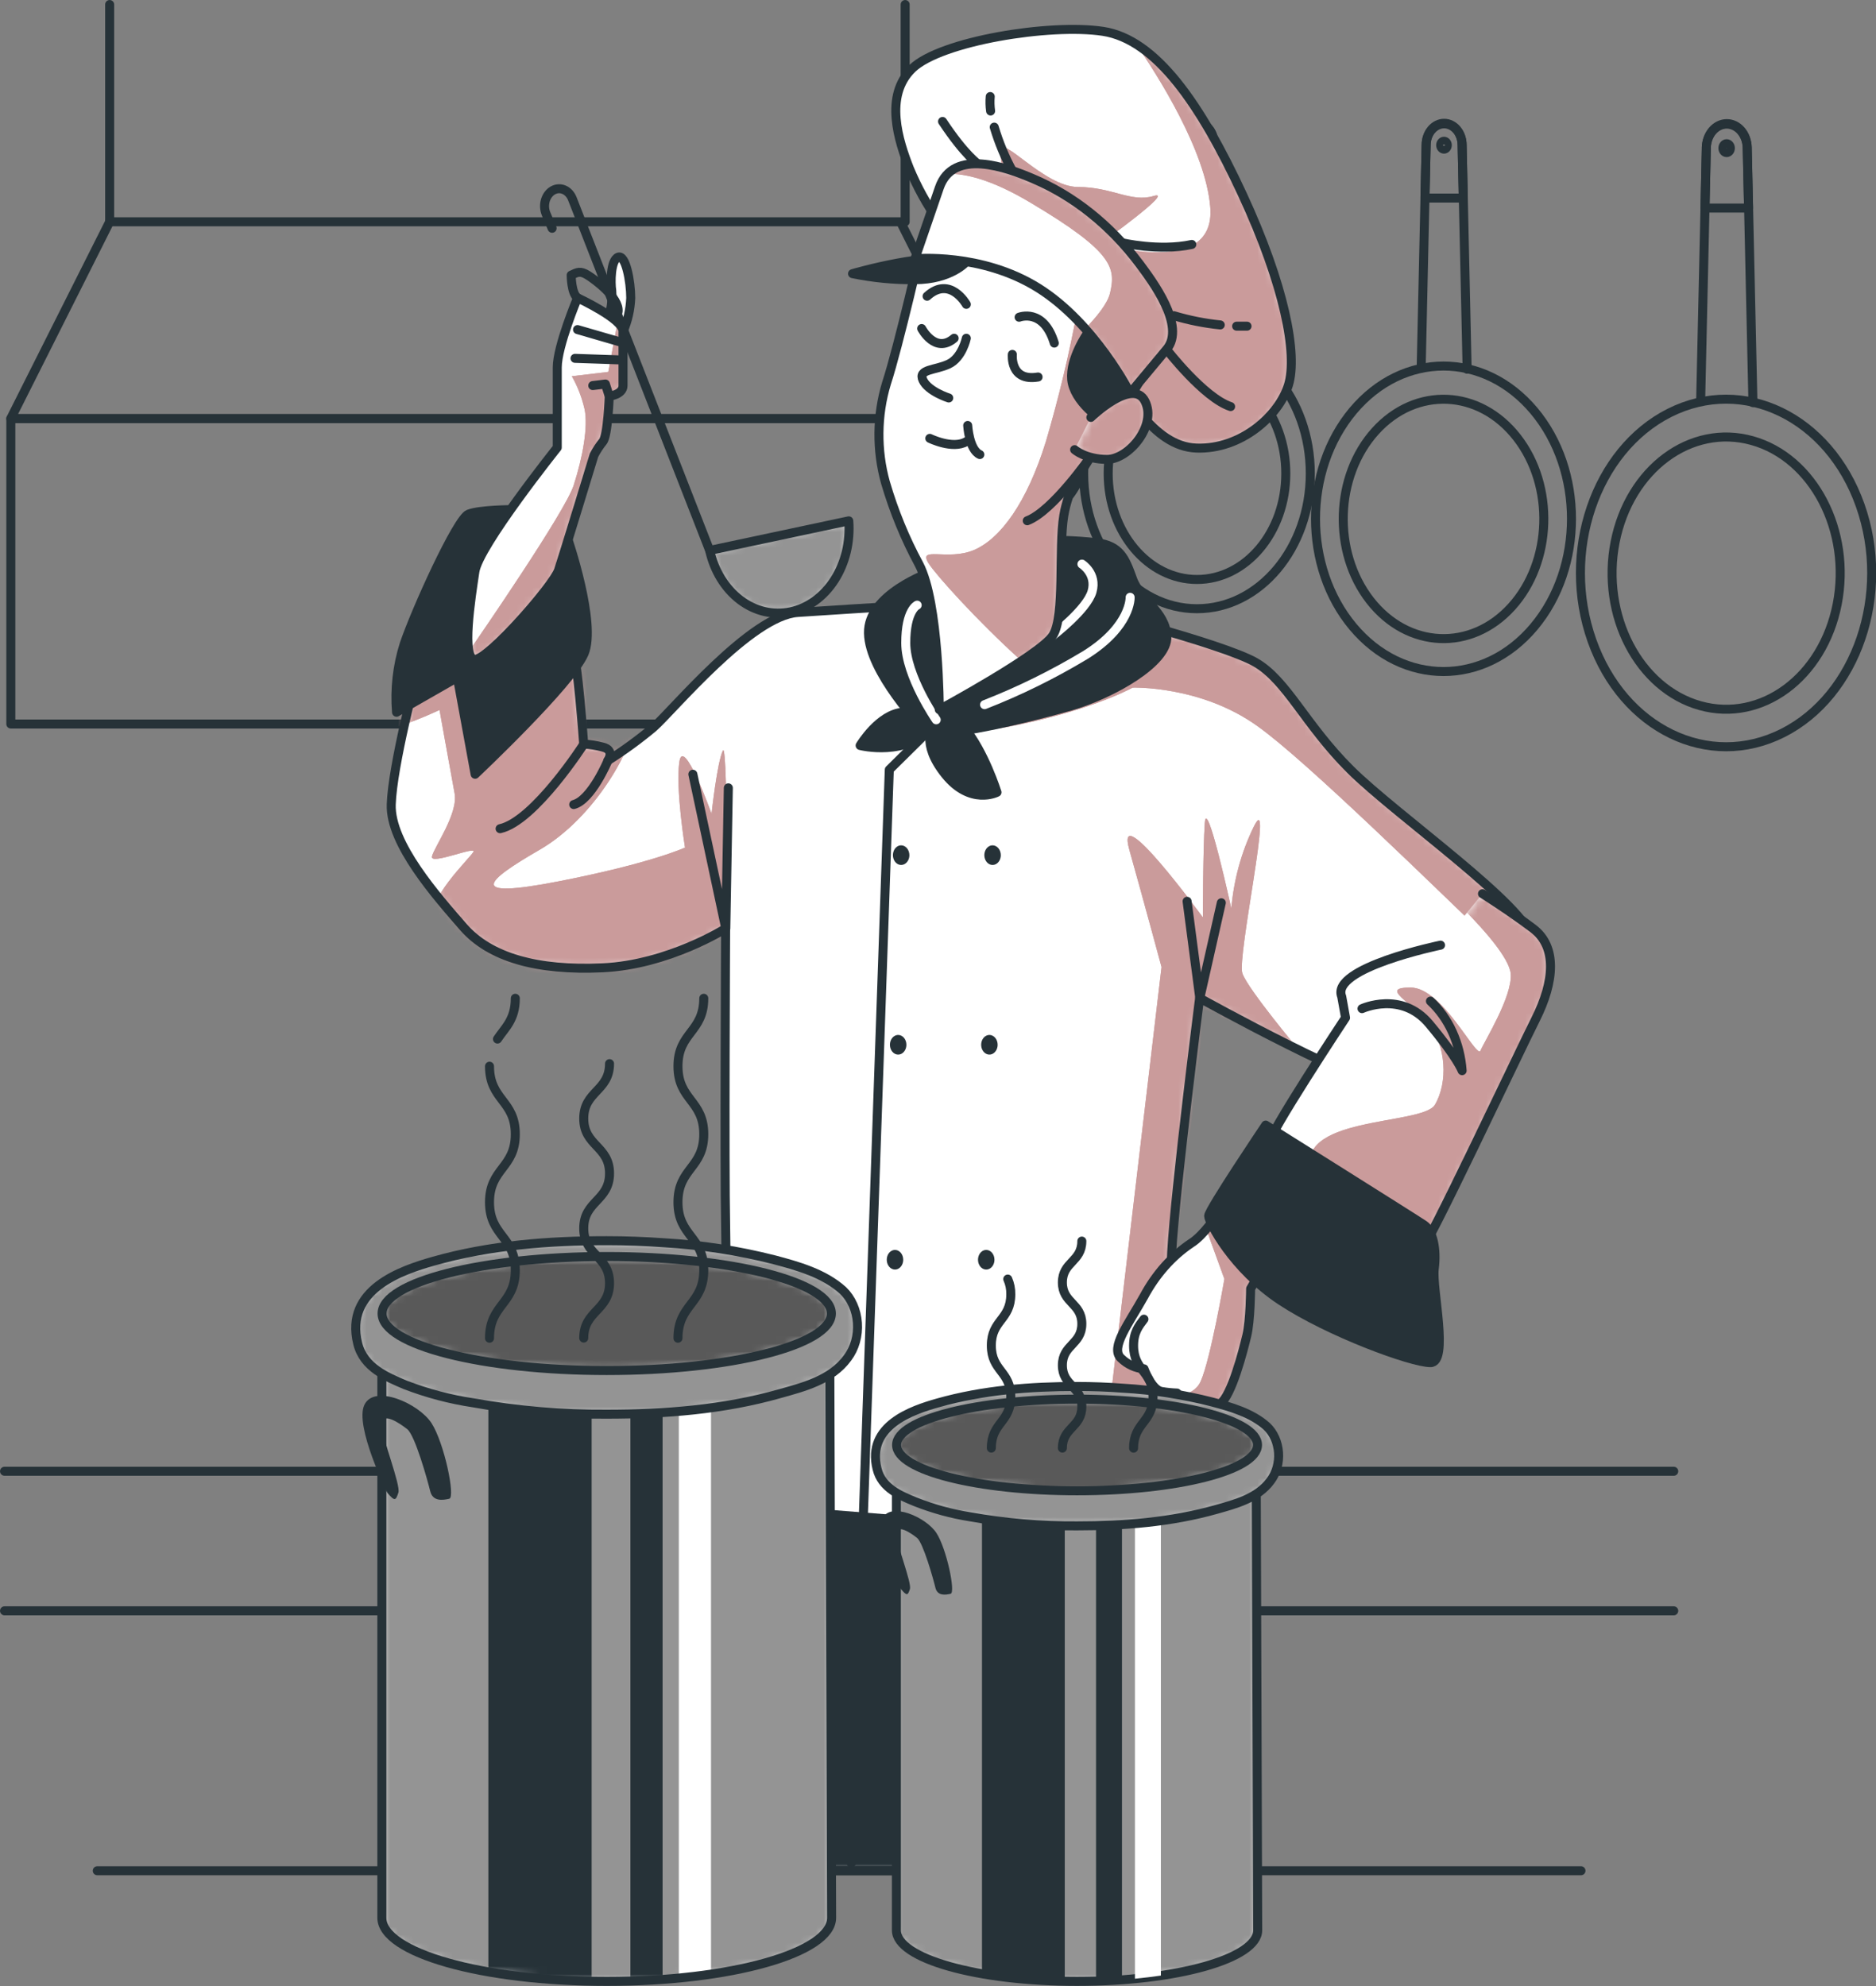 <svg width="238" height="252" viewBox="0 0 238 252" fill="none" xmlns="http://www.w3.org/2000/svg">
<rect x="0" y="0" width="238" height="252" fill="#808080" stroke="none"/>
<path d="M126.781 53.122H1.373V91.869H126.781V53.122Z" stroke="#263238" stroke-width="1.143" stroke-linecap="round" stroke-linejoin="round"/>
<path d="M126.776 53.095H1.373L13.911 28.143H114.238L126.776 53.095Z" stroke="#263238" stroke-width="1.143" stroke-linecap="round" stroke-linejoin="round"/>
<path d="M13.911 28.143V0.574" stroke="#263238" stroke-width="1.143" stroke-linecap="round" stroke-linejoin="round"/>
<path d="M114.833 28.143V0.574" stroke="#263238" stroke-width="1.143" stroke-linecap="round" stroke-linejoin="round"/>
<path d="M215.754 50.901L216.477 18.7C216.497 17.894 216.779 17.128 217.263 16.565C217.748 16.002 218.397 15.687 219.073 15.685C219.749 15.685 220.399 16 220.883 16.563C221.367 17.127 221.647 17.894 221.664 18.7L222.387 51.089" stroke="#263238" stroke-width="1.143" stroke-linecap="round" stroke-linejoin="round"/>
<path d="M216.477 18.7L216.302 26.402H221.833L221.658 18.7C221.626 17.905 221.339 17.154 220.857 16.605C220.374 16.055 219.732 15.748 219.065 15.748C218.397 15.748 217.756 16.055 217.273 16.605C216.79 17.154 216.503 17.905 216.471 18.7H216.477Z" stroke="#263238" stroke-width="1.143" stroke-linecap="round" stroke-linejoin="round"/>
<path d="M226.169 93.009C235.566 88.269 239.964 75.334 235.993 64.118C232.022 52.903 221.185 47.653 211.788 52.393C202.391 57.133 197.993 70.068 201.965 81.284C205.936 92.5 216.773 97.749 226.169 93.009Z" stroke="#263238" stroke-width="1.143" stroke-linecap="round" stroke-linejoin="round"/>
<path d="M233.078 76.655C234.897 67.367 230.064 58.078 222.283 55.906C214.502 53.735 206.719 59.503 204.9 68.791C203.081 78.078 207.914 87.368 215.695 89.539C223.476 91.711 231.259 85.942 233.078 76.655Z" stroke="#263238" stroke-width="1.143" stroke-linecap="round" stroke-linejoin="round"/>
<path d="M219.05 19.362C219.311 19.362 219.523 19.109 219.523 18.798C219.523 18.486 219.311 18.234 219.05 18.234C218.789 18.234 218.578 18.486 218.578 18.798C218.578 19.109 218.789 19.362 219.05 19.362Z" stroke="#263238" stroke-width="1.143" stroke-linecap="round" stroke-linejoin="round"/>
<path d="M180.299 46.646L180.93 18.359C180.946 17.65 181.194 16.977 181.62 16.483C182.046 15.989 182.617 15.713 183.211 15.713C183.805 15.714 184.376 15.992 184.802 16.487C185.228 16.983 185.475 17.657 185.492 18.366L186.128 46.848" stroke="#263238" stroke-width="1.143" stroke-linecap="round" stroke-linejoin="round"/>
<path d="M180.929 18.359L180.777 25.135H185.643L185.491 18.366C185.491 17.644 185.251 16.952 184.823 16.441C184.395 15.93 183.815 15.643 183.21 15.643C182.605 15.643 182.025 15.93 181.597 16.441C181.169 16.952 180.929 17.644 180.929 18.366V18.359Z" stroke="#263238" stroke-width="1.143" stroke-linecap="round" stroke-linejoin="round"/>
<path d="M194.612 79.531C200.953 71.963 200.953 59.692 194.612 52.123C188.271 44.555 177.99 44.555 171.65 52.123C165.309 59.692 165.309 71.963 171.65 79.531C177.99 87.1 188.271 87.1 194.612 79.531Z" stroke="#263238" stroke-width="1.143" stroke-linecap="round" stroke-linejoin="round"/>
<path d="M191.791 76.975C196.942 71.269 197.241 61.659 192.46 55.511C187.679 49.364 179.628 49.006 174.477 54.713C169.327 60.42 169.027 70.029 173.808 76.177C178.589 82.325 186.641 82.682 191.791 76.975Z" stroke="#263238" stroke-width="1.143" stroke-linecap="round" stroke-linejoin="round"/>
<path d="M183.193 18.923C183.425 18.923 183.613 18.699 183.613 18.422C183.613 18.145 183.425 17.921 183.193 17.921C182.961 17.921 182.773 18.145 182.773 18.422C182.773 18.699 182.961 18.923 183.193 18.923Z" stroke="#263238" stroke-width="1.143" stroke-linecap="round" stroke-linejoin="round"/>
<path d="M149.354 43.095L149.937 18.025C149.951 17.397 150.169 16.8 150.546 16.362C150.924 15.923 151.429 15.678 151.956 15.678C152.482 15.678 152.988 15.923 153.365 16.362C153.742 16.8 153.961 17.397 153.974 18.025L154.558 43.248" stroke="#263238" stroke-width="1.143" stroke-linecap="round" stroke-linejoin="round"/>
<path d="M149.914 18.032L149.78 24.028H154.085L153.951 18.032C153.951 17.393 153.739 16.78 153.36 16.328C152.981 15.876 152.468 15.622 151.933 15.622C151.397 15.622 150.884 15.876 150.505 16.328C150.127 16.78 149.914 17.393 149.914 18.032Z" stroke="#263238" stroke-width="1.143" stroke-linecap="round" stroke-linejoin="round"/>
<path d="M151.856 77.238C159.796 77.238 166.232 69.556 166.232 60.079C166.232 50.603 159.796 42.92 151.856 42.92C143.917 42.92 137.481 50.603 137.481 60.079C137.481 69.556 143.917 77.238 151.856 77.238Z" stroke="#263238" stroke-width="1.143" stroke-linecap="round" stroke-linejoin="round"/>
<path d="M151.857 73.527C158.079 73.527 163.123 67.506 163.123 60.08C163.123 52.653 158.079 46.632 151.857 46.632C145.634 46.632 140.59 52.653 140.59 60.08C140.59 67.506 145.634 73.527 151.857 73.527Z" stroke="#263238" stroke-width="1.143" stroke-linecap="round" stroke-linejoin="round"/>
<path d="M152.283 18.108C152.283 17.992 152.245 17.881 152.176 17.798C152.107 17.716 152.013 17.67 151.916 17.67C151.818 17.67 151.725 17.716 151.656 17.798C151.587 17.881 151.548 17.992 151.548 18.108C151.548 18.225 151.587 18.336 151.656 18.419C151.725 18.501 151.818 18.547 151.916 18.547C152.013 18.547 152.107 18.501 152.176 18.419C152.245 18.336 152.283 18.225 152.283 18.108Z" stroke="#263238" stroke-width="1.143" stroke-linecap="round" stroke-linejoin="round"/>
<path d="M0.574 204.39H212.341" stroke="#263238" stroke-width="1.143" stroke-linecap="round" stroke-linejoin="round"/>
<path d="M0.574 186.681H212.341" stroke="#263238" stroke-width="1.143" stroke-linecap="round" stroke-linejoin="round"/>
<path d="M52.85 85.574C52.85 85.574 49.798 97.092 49.635 102.078C49.472 107.064 55.423 113.763 58.777 117.621C62.132 121.479 68.112 123.192 76.461 122.802C84.81 122.412 92.056 117.816 92.056 117.816C92.056 117.816 91.899 148.324 92.056 155.42C92.214 162.517 92.704 237.363 92.704 237.363H149.617C149.617 237.363 148.17 167.127 148.649 158.875C149.127 150.622 152.19 126.639 152.19 126.639C152.19 126.639 173.573 138.533 178.392 138.533C183.211 138.533 194.792 123.213 194.314 119.153C193.835 115.093 177.108 103.415 171.321 97.656C165.533 91.897 163.281 86.34 159.261 84.035C155.242 81.73 137.091 76.932 133.054 76.374C129.016 75.817 107.173 77.329 101.222 77.712C95.271 78.095 85.306 90.191 82.896 92.301C81.04 93.849 79.105 95.259 77.103 96.521C77.103 96.521 78.071 95.177 76.461 94.794C75.669 94.582 74.862 94.454 74.052 94.411C74.052 94.411 73.246 83.269 72.605 82.127C71.963 80.984 62.476 78.29 58.941 78.645C55.405 79 52.85 85.574 52.85 85.574Z" fill="white"/>
<mask id="mask0_215_1283" style="mask-type:luminance" maskUnits="userSpaceOnUse" x="49" y="76" width="146" height="162">
<path d="M52.85 85.574C52.85 85.574 49.798 97.092 49.635 102.078C49.472 107.064 55.423 113.763 58.777 117.621C62.132 121.479 68.112 123.192 76.461 122.802C84.81 122.412 92.056 117.816 92.056 117.816C92.056 117.816 91.899 148.324 92.056 155.42C92.214 162.517 92.704 237.363 92.704 237.363H149.617C149.617 237.363 148.17 167.127 148.649 158.875C149.127 150.622 152.19 126.639 152.19 126.639C152.19 126.639 173.573 138.533 178.392 138.533C183.211 138.533 194.792 123.213 194.314 119.153C193.835 115.093 177.108 103.415 171.321 97.656C165.533 91.897 163.281 86.34 159.261 84.035C155.242 81.73 137.091 76.932 133.054 76.374C129.016 75.817 107.173 77.329 101.222 77.712C95.271 78.095 85.306 90.191 82.896 92.301C81.04 93.849 79.105 95.259 77.103 96.521C77.103 96.521 78.071 95.177 76.461 94.794C75.669 94.582 74.862 94.454 74.052 94.411C74.052 94.411 73.246 83.269 72.605 82.127C71.963 80.984 62.476 78.29 58.941 78.645C55.405 79 52.85 85.574 52.85 85.574Z" fill="white"/>
</mask>
<g mask="url(#mask0_215_1283)">
<path d="M193.083 123.213C193.952 121.5 194.442 120.051 194.337 119.16C193.853 115.128 177.132 103.422 171.344 97.663C165.557 91.904 163.305 86.347 159.285 84.042C155.265 81.737 137.115 76.939 133.077 76.382C130.941 76.219 128.798 76.193 126.66 76.305C131.415 82.154 118.375 92.691 121.17 92.969C123.964 93.248 136.508 90.971 143.696 87.252C143.696 87.252 152.325 86.96 159.518 92.127C165.639 96.472 181.42 111.98 193.083 123.213Z" fill="#953737"/>
<path d="M164.804 133.262C164.804 133.262 158.334 125.539 157.616 123.512C156.898 121.486 161.7 99.487 159.051 104.919C157.498 108.088 156.53 111.616 156.21 115.267C156.21 115.267 153.089 100.964 152.849 104.397C152.61 107.83 152.61 116.416 152.61 116.416C152.61 116.416 141.35 100.964 143.275 107.83C145.201 114.696 147.359 122.704 147.359 122.704L131.974 252.865L138.445 250.288L152.82 128.143L164.804 133.262Z" fill="#953737"/>
<path d="M92.191 124.425C92.191 124.425 92.43 93.784 91.706 95.246C90.983 96.709 90.271 103.255 90.271 103.255C90.271 103.255 86.677 93.241 86.187 96.674C85.697 100.107 86.905 107.545 86.905 107.545C86.905 107.545 82.587 109.55 70.849 111.834C59.11 114.118 61.514 111.834 68.451 107.83C75.388 103.826 80.703 94.675 80.703 90.379C80.703 86.082 78.305 74.028 70.878 72.336C63.451 70.643 47.867 88.095 46.671 91.528C45.475 94.961 55.761 90.086 55.761 90.086C55.761 90.086 57.196 98.102 57.675 100.671C58.153 103.241 55.044 107.538 54.798 108.68C54.553 109.822 60.551 107.252 60.049 108.109C59.548 108.965 53.818 114.376 55.02 116.98C56.222 119.585 66.065 124.139 74.933 125.602C80.7 126.386 86.536 125.988 92.191 124.425Z" fill="#953737"/>
<path opacity="0.5" d="M92.191 124.425C92.191 124.425 92.43 93.784 91.706 95.246C90.983 96.709 90.271 103.255 90.271 103.255C90.271 103.255 86.677 93.241 86.187 96.674C85.697 100.107 86.905 107.545 86.905 107.545C86.905 107.545 82.587 109.55 70.849 111.834C59.11 114.118 61.514 111.834 68.451 107.83C75.388 103.826 80.703 94.675 80.703 90.379C80.703 86.082 78.305 74.028 70.878 72.336C63.451 70.643 47.867 88.095 46.671 91.528C45.475 94.961 55.761 90.086 55.761 90.086C55.761 90.086 57.196 98.102 57.675 100.671C58.153 103.241 55.044 107.538 54.798 108.68C54.553 109.822 60.551 107.252 60.049 108.109C59.548 108.965 53.818 114.376 55.02 116.98C56.222 119.585 66.065 124.139 74.933 125.602C80.7 126.386 86.536 125.988 92.191 124.425Z" fill="white"/>
<path opacity="0.5" d="M164.804 133.262C164.804 133.262 158.334 125.539 157.616 123.512C156.898 121.486 161.7 99.487 159.051 104.919C157.498 108.088 156.53 111.616 156.21 115.267C156.21 115.267 153.089 100.964 152.849 104.397C152.61 107.83 152.61 116.416 152.61 116.416C152.61 116.416 141.35 100.964 143.275 107.83C145.201 114.696 147.359 122.704 147.359 122.704L131.974 252.865L138.445 250.288L152.82 128.143L164.804 133.262Z" fill="white"/>
<path d="M92.721 237.37H149.64C149.64 237.37 149.191 215.713 148.876 195.044L92.4 190.546C92.564 212.851 92.721 237.37 92.721 237.37Z" fill="#263238"/>
<path opacity="0.5" d="M193.083 123.213C193.952 121.5 194.442 120.051 194.337 119.16C193.853 115.128 177.132 103.422 171.344 97.663C165.557 91.904 163.305 86.347 159.285 84.042C155.265 81.737 137.115 76.939 133.077 76.382C130.941 76.219 128.798 76.193 126.66 76.305C131.415 82.154 118.375 92.691 121.17 92.969C123.964 93.248 136.508 90.971 143.696 87.252C143.696 87.252 152.325 86.96 159.518 92.127C165.639 96.472 181.42 111.98 193.083 123.213Z" fill="white"/>
</g>
<path d="M52.85 85.574C52.85 85.574 49.798 97.092 49.635 102.078C49.472 107.064 55.423 113.763 58.777 117.621C62.132 121.479 68.112 123.192 76.461 122.802C84.81 122.412 92.056 117.816 92.056 117.816C92.056 117.816 91.899 148.324 92.056 155.42C92.214 162.517 92.704 237.363 92.704 237.363H149.617C149.617 237.363 148.17 167.127 148.649 158.875C149.127 150.622 152.19 126.639 152.19 126.639C152.19 126.639 173.573 138.533 178.392 138.533C183.211 138.533 194.792 123.213 194.314 119.153C193.835 115.093 177.108 103.415 171.321 97.656C165.533 91.897 163.281 86.34 159.261 84.035C155.242 81.73 137.091 76.932 133.054 76.374C129.016 75.817 107.173 77.329 101.222 77.712C95.271 78.095 85.306 90.191 82.896 92.301C81.04 93.849 79.105 95.259 77.103 96.521C77.103 96.521 78.071 95.177 76.461 94.794C75.669 94.582 74.862 94.454 74.052 94.411C74.052 94.411 73.246 83.269 72.605 82.127C71.963 80.984 62.476 78.29 58.941 78.645C55.405 79 52.85 85.574 52.85 85.574Z" stroke="#263238" stroke-width="1.143" stroke-linecap="round" stroke-linejoin="round"/>
<path d="M92.4 99.968L92.079 117.816L87.902 98.241" stroke="#263238" stroke-width="1.143" stroke-linecap="round" stroke-linejoin="round"/>
<path d="M74.075 94.404C74.075 94.404 67.803 104.188 63.445 105.149" stroke="#263238" stroke-width="1.143" stroke-linecap="round" stroke-linejoin="round"/>
<path d="M77.126 96.514C77.126 96.514 75.037 101.507 72.785 102.085" stroke="#263238" stroke-width="1.143" stroke-linecap="round" stroke-linejoin="round"/>
<path d="M154.943 114.55L152.213 126.646L150.602 114.362" stroke="#263238" stroke-width="1.143" stroke-linecap="round" stroke-linejoin="round"/>
<path d="M118.451 92.099L112.821 97.663L107.996 236.409" stroke="#263238" stroke-width="1.143" stroke-linecap="round" stroke-linejoin="round"/>
<path d="M115.37 108.505C115.37 108.752 115.309 108.993 115.194 109.198C115.079 109.403 114.916 109.563 114.725 109.657C114.534 109.751 114.324 109.776 114.122 109.728C113.919 109.68 113.733 109.561 113.587 109.387C113.441 109.212 113.342 108.99 113.301 108.748C113.261 108.507 113.282 108.256 113.361 108.028C113.44 107.8 113.574 107.606 113.745 107.469C113.917 107.332 114.119 107.259 114.326 107.259C114.602 107.261 114.867 107.392 115.062 107.626C115.258 107.859 115.368 108.175 115.37 108.505Z" fill="#263238"/>
<path d="M126.969 108.505C126.969 108.752 126.907 108.993 126.793 109.198C126.678 109.403 126.515 109.563 126.324 109.657C126.133 109.751 125.923 109.776 125.721 109.728C125.518 109.68 125.332 109.561 125.186 109.387C125.04 109.212 124.94 108.99 124.9 108.748C124.86 108.507 124.88 108.256 124.959 108.028C125.038 107.8 125.172 107.606 125.344 107.469C125.516 107.332 125.718 107.259 125.924 107.259C126.201 107.261 126.466 107.392 126.661 107.626C126.857 107.859 126.967 108.175 126.969 108.505Z" fill="#263238"/>
<path d="M114.99 132.565C114.99 132.812 114.929 133.053 114.814 133.258C114.699 133.463 114.536 133.623 114.346 133.717C114.155 133.811 113.945 133.836 113.742 133.788C113.54 133.74 113.353 133.621 113.207 133.447C113.061 133.272 112.962 133.05 112.922 132.809C112.881 132.567 112.902 132.316 112.981 132.088C113.06 131.861 113.194 131.666 113.366 131.529C113.537 131.392 113.739 131.319 113.946 131.319C114.223 131.319 114.488 131.45 114.684 131.684C114.88 131.918 114.99 132.235 114.99 132.565Z" fill="#263238"/>
<path d="M126.566 132.565C126.566 132.812 126.505 133.053 126.39 133.258C126.275 133.463 126.112 133.623 125.921 133.717C125.73 133.811 125.52 133.836 125.318 133.788C125.115 133.74 124.929 133.621 124.783 133.447C124.637 133.272 124.538 133.05 124.497 132.809C124.457 132.567 124.478 132.316 124.557 132.088C124.636 131.861 124.77 131.666 124.941 131.529C125.113 131.392 125.315 131.319 125.522 131.319C125.659 131.319 125.795 131.351 125.921 131.414C126.048 131.476 126.163 131.568 126.26 131.684C126.357 131.8 126.434 131.937 126.486 132.088C126.539 132.24 126.566 132.402 126.566 132.565Z" fill="#263238"/>
<path d="M114.589 159.842C114.589 160.089 114.527 160.33 114.413 160.535C114.298 160.74 114.135 160.9 113.944 160.994C113.753 161.088 113.543 161.113 113.34 161.065C113.138 161.017 112.952 160.898 112.806 160.724C112.66 160.549 112.56 160.327 112.52 160.086C112.48 159.844 112.5 159.593 112.579 159.365C112.658 159.138 112.792 158.943 112.964 158.806C113.136 158.669 113.338 158.596 113.544 158.596C113.821 158.596 114.087 158.727 114.283 158.961C114.478 159.195 114.589 159.512 114.589 159.842Z" fill="#263238"/>
<path d="M126.163 159.842C126.163 160.089 126.102 160.33 125.987 160.535C125.872 160.74 125.709 160.9 125.519 160.994C125.328 161.088 125.118 161.113 124.915 161.065C124.713 161.017 124.526 160.898 124.38 160.724C124.234 160.549 124.135 160.327 124.095 160.086C124.054 159.844 124.075 159.593 124.154 159.365C124.233 159.138 124.367 158.943 124.539 158.806C124.71 158.669 124.912 158.596 125.119 158.596C125.256 158.596 125.392 158.628 125.519 158.691C125.645 158.753 125.76 158.845 125.857 158.961C125.954 159.077 126.031 159.214 126.084 159.365C126.136 159.517 126.163 159.679 126.163 159.842Z" fill="#263238"/>
<path d="M65.072 64.662C65.072 64.662 60.889 64.662 59.442 65.233C57.995 65.803 52.692 77.517 51.274 81.737C50.398 84.487 50.067 87.443 50.306 90.372L58.025 85.957L60.277 98.241C60.277 98.241 72.494 86.73 74.104 82.921C75.714 79.111 72.015 68.331 72.015 68.331L65.072 64.662Z" fill="#263238" stroke="#263238" stroke-width="1.143" stroke-linecap="round" stroke-linejoin="round"/>
<path d="M118.772 72.335C118.772 72.335 111.053 74.828 110.248 79.438C109.443 84.048 116.036 91.333 117.325 92.67C118.614 94.007 130.505 91.131 135.814 89.599C141.123 88.067 148.194 84.028 148.031 80.769C147.868 77.509 144.653 76.165 143.69 73.477C142.728 70.789 142.08 69.257 139.186 68.874C136.301 68.537 133.398 68.472 130.505 68.679C129.373 68.881 118.772 72.335 118.772 72.335Z" fill="#263238" stroke="#263238" stroke-width="1.143" stroke-linecap="round" stroke-linejoin="round"/>
<path d="M118.45 92.099C118.45 92.099 117.645 90.184 114.588 90.372C111.53 90.56 109.121 94.592 109.121 94.592C109.121 94.592 115.072 96.131 118.45 92.099Z" fill="#263238" stroke="#263238" stroke-width="1.143" stroke-linecap="round" stroke-linejoin="round"/>
<path d="M118.45 92.099C118.45 92.099 119.733 89.223 122.306 92.294C124.879 95.365 126.484 100.532 126.484 100.532C126.484 100.532 123.111 102.259 119.897 98.227C116.682 94.195 118.45 92.099 118.45 92.099Z" fill="#263238" stroke="#263238" stroke-width="1.143" stroke-linecap="round" stroke-linejoin="round"/>
<path d="M143.375 75.79C143.375 75.79 143.538 79.439 137.745 83.081C133.607 85.576 129.316 87.692 124.909 89.411" stroke="white" stroke-width="1.143" stroke-linecap="round" stroke-linejoin="round"/>
<path d="M133.585 80.629C133.585 80.629 137.902 77.322 138.544 75.058C139.186 72.795 137.26 71.576 137.26 71.576" stroke="white" stroke-width="1.143" stroke-linecap="round" stroke-linejoin="round"/>
<path d="M118.772 91.333C118.772 91.333 114.909 85.762 114.909 81.583C114.909 77.405 116.356 76.785 116.356 76.785" stroke="white" stroke-width="1.143" stroke-linecap="round" stroke-linejoin="round"/>
<path d="M118.988 27.955C117.572 25.947 116.362 23.745 115.382 21.395C114.011 17.913 112.121 12.175 115.726 8.693C119.332 5.211 133.229 2.955 139.938 3.979C146.648 5.002 152.301 13.199 157.622 24.675C162.943 36.151 164.664 44.968 163.457 48.86C162.249 52.753 157.447 57.057 151.788 56.855C146.129 56.653 142.861 49.473 139.6 45.789C136.339 42.105 126.181 34.515 124.833 32.871C123.246 31.195 121.583 29.623 119.851 28.164L118.988 27.955Z" fill="white"/>
<mask id="mask1_215_1283" style="mask-type:luminance" maskUnits="userSpaceOnUse" x="113" y="3" width="51" height="54">
<path d="M118.987 27.955C117.571 25.947 116.361 23.745 115.381 21.395C114.01 17.913 112.12 12.175 115.725 8.693C119.331 5.211 133.228 2.955 139.937 3.979C146.647 5.002 152.3 13.199 157.621 24.675C162.942 36.151 164.663 44.968 163.456 48.86C162.248 52.753 157.446 57.057 151.787 56.855C146.128 56.653 142.86 49.473 139.599 45.789C136.338 42.105 126.18 34.515 124.833 32.871C123.245 31.195 121.582 29.623 119.85 28.164L118.987 27.955Z" fill="white"/>
</mask>
<g mask="url(#mask1_215_1283)">
<path d="M144.173 5.65C146.799 9.466 152.977 19.118 153.543 26.305C154.261 35.455 139.64 30.88 139.64 30.88C139.64 30.88 149.226 24.014 146.349 24.87C143.473 25.727 141.098 23.728 136.764 23.728C132.429 23.728 126.939 16.862 126.939 19.153C126.939 21.444 127.417 22.015 128.619 24.028C129.821 26.04 127.417 24.028 133.17 33.777C134.92 36.764 136.273 40.267 137.598 43.826C138.391 44.564 139.08 45.218 139.593 45.824C142.855 49.508 146.116 56.681 151.781 56.89C157.446 57.099 162.283 52.788 163.45 48.895C164.616 45.003 162.93 36.186 157.615 24.71C153.455 15.699 149.086 8.749 144.173 5.65Z" fill="#953737"/>
<path opacity="0.5" d="M144.173 5.65C146.799 9.466 152.977 19.118 153.543 26.305C154.261 35.455 139.64 30.88 139.64 30.88C139.64 30.88 149.226 24.014 146.349 24.87C143.473 25.727 141.098 23.728 136.764 23.728C132.429 23.728 126.939 16.862 126.939 19.153C126.939 21.444 127.417 22.015 128.619 24.028C129.821 26.04 127.417 24.028 133.17 33.777C134.92 36.764 136.273 40.267 137.598 43.826C138.391 44.564 139.08 45.218 139.593 45.824C142.855 49.508 146.116 56.681 151.781 56.89C157.446 57.099 162.283 52.788 163.45 48.895C164.616 45.003 162.93 36.186 157.615 24.71C153.455 15.699 149.086 8.749 144.173 5.65Z" fill="white"/>
</g>
<path d="M118.988 27.955C117.572 25.947 116.362 23.745 115.382 21.395C114.011 17.913 112.121 12.175 115.726 8.693C119.332 5.211 133.229 2.955 139.938 3.979C146.648 5.002 152.301 13.199 157.622 24.675C162.943 36.151 164.664 44.968 163.457 48.86C162.249 52.753 157.447 57.057 151.788 56.855C146.129 56.653 142.861 49.473 139.6 45.789C136.339 42.105 126.181 34.515 124.833 32.871C123.246 31.195 121.583 29.623 119.851 28.164L118.988 27.955Z" stroke="#263238" stroke-width="1.143" stroke-linecap="round" stroke-linejoin="round"/>
<path d="M124.122 20.838C124.122 20.838 122.418 19.71 119.577 15.413" stroke="#263238" stroke-width="1.143" stroke-linecap="round" stroke-linejoin="round"/>
<path d="M125.673 14.084C125.588 13.478 125.573 12.862 125.626 12.252" stroke="#263238" stroke-width="1.143" stroke-linecap="round" stroke-linejoin="round"/>
<path d="M128.468 21.744C127.506 19.99 126.723 18.106 126.134 16.131" stroke="#263238" stroke-width="1.143" stroke-linecap="round" stroke-linejoin="round"/>
<path d="M142.294 30.79C142.294 30.79 147.032 31.918 151.198 31.019" stroke="#263238" stroke-width="1.143" stroke-linecap="round" stroke-linejoin="round"/>
<path d="M156.886 41.388C157.318 41.388 157.762 41.388 158.205 41.388" stroke="#263238" stroke-width="1.143" stroke-linecap="round" stroke-linejoin="round"/>
<path d="M148.923 40.058C150.856 40.636 152.824 41.027 154.81 41.228" stroke="#263238" stroke-width="1.143" stroke-linecap="round" stroke-linejoin="round"/>
<path d="M148.007 44.348C148.007 44.348 152.715 50.462 156.122 51.59" stroke="#263238" stroke-width="1.143" stroke-linecap="round" stroke-linejoin="round"/>
<path d="M144.401 47.607C144.401 46.994 141.822 39.821 137.359 34.696C132.896 29.571 124.307 28.345 121.39 28.547C118.473 28.749 117.096 30.392 117.096 30.392C117.096 30.392 114.01 43.923 112.464 48.638C111.235 52.697 111.189 57.134 112.335 61.228C113.404 64.87 114.83 68.348 116.583 71.59C119.162 76.507 119.162 90.037 119.162 90.037C119.162 90.037 132.038 83.073 133.584 80.608C135.13 78.143 134.267 69.543 134.955 65.441C135.096 64.605 135.303 63.787 135.573 62.997C136.407 61.912 137.071 60.657 137.534 59.292C137.534 59.292 144.401 48.248 144.401 47.607Z" fill="white"/>
<mask id="mask2_215_1283" style="mask-type:luminance" maskUnits="userSpaceOnUse" x="111" y="28" width="34" height="63">
<path d="M144.401 47.607C144.401 46.994 141.822 39.821 137.359 34.696C132.896 29.571 124.308 28.345 121.391 28.547C118.474 28.749 117.097 30.392 117.097 30.392C117.097 30.392 114.01 43.923 112.464 48.638C111.235 52.697 111.19 57.134 112.336 61.228C113.405 64.87 114.83 68.348 116.583 71.59C119.162 76.507 119.162 90.037 119.162 90.037C119.162 90.037 132.038 83.073 133.584 80.608C135.131 78.143 134.267 69.543 134.956 65.441C135.097 64.605 135.304 63.787 135.574 62.997C136.408 61.912 137.071 60.657 137.534 59.292C137.534 59.292 144.401 48.248 144.401 47.607Z" fill="white"/>
</mask>
<g mask="url(#mask2_215_1283)">
<path d="M140.55 39.16L136.763 38.888C135.701 44.705 134.337 50.438 132.679 56.054C130.281 63.777 126.927 68.352 123.572 69.787C120.217 71.221 116.384 69.215 117.819 71.499C118.671 72.858 123.84 78.658 129.599 83.86C131.53 82.579 133.099 81.388 133.572 80.629C135.118 78.171 134.255 69.564 134.943 65.462C135.084 64.626 135.291 63.807 135.561 63.018C136.395 61.932 137.059 60.678 137.522 59.313C137.522 59.313 144.389 48.247 144.389 47.628C144.4 47.182 143.024 43.247 140.55 39.16Z" fill="#953737"/>
<path opacity="0.5" d="M140.55 39.16L136.763 38.888C135.701 44.705 134.337 50.438 132.679 56.054C130.281 63.777 126.927 68.352 123.572 69.787C120.217 71.221 116.384 69.215 117.819 71.499C118.671 72.858 123.84 78.658 129.599 83.86C131.53 82.579 133.099 81.388 133.572 80.629C135.118 78.171 134.255 69.564 134.943 65.462C135.084 64.626 135.291 63.807 135.561 63.018C136.395 61.932 137.059 60.678 137.522 59.313C137.522 59.313 144.389 48.247 144.389 47.628C144.4 47.182 143.024 43.247 140.55 39.16Z" fill="white"/>
</g>
<path d="M144.401 47.607C144.401 46.994 141.822 39.821 137.359 34.696C132.896 29.571 124.307 28.345 121.39 28.547C118.473 28.749 117.096 30.392 117.096 30.392C117.096 30.392 114.01 43.923 112.464 48.638C111.235 52.697 111.189 57.134 112.335 61.228C113.404 64.87 114.83 68.348 116.583 71.59C119.162 76.507 119.162 90.037 119.162 90.037C119.162 90.037 132.038 83.073 133.584 80.608C135.13 78.143 134.267 69.543 134.955 65.441C135.096 64.605 135.303 63.787 135.573 62.997C136.407 61.912 137.071 60.657 137.534 59.292C137.534 59.292 144.401 48.248 144.401 47.607Z" stroke="#263238" stroke-width="1.143" stroke-linecap="round" stroke-linejoin="round"/>
<path d="M122.592 42.92C122.592 42.92 122.079 45.379 120.363 46.193C118.648 47.008 116.414 46.813 117.096 48.248C117.779 49.682 120.363 50.497 120.363 50.497" stroke="#263238" stroke-width="1.143" stroke-linecap="round" stroke-linejoin="round"/>
<path d="M117.96 55.622C117.96 55.622 120.878 57.057 122.593 56.033" stroke="#263238" stroke-width="1.143" stroke-linecap="round" stroke-linejoin="round"/>
<path d="M128.432 44.968C128.432 44.968 128.088 48.45 131.694 47.837" stroke="#263238" stroke-width="1.143" stroke-linecap="round" stroke-linejoin="round"/>
<path d="M116.928 41.688C116.928 41.688 118.643 44.968 121.047 42.92" stroke="#263238" stroke-width="1.143" stroke-linecap="round" stroke-linejoin="round"/>
<path d="M129.29 40.253C129.29 40.253 132.382 39.021 133.753 43.533" stroke="#263238" stroke-width="1.143" stroke-linecap="round" stroke-linejoin="round"/>
<path d="M122.593 38.617C122.593 38.617 120.533 34.926 117.616 37.586" stroke="#263238" stroke-width="1.143" stroke-linecap="round" stroke-linejoin="round"/>
<path d="M122.768 53.986C122.768 53.986 122.938 57.057 124.309 57.677" stroke="#263238" stroke-width="1.143" stroke-linecap="round" stroke-linejoin="round"/>
<path d="M138.392 57.879C138.392 57.879 133.585 64.842 130.323 66.075" stroke="#263238" stroke-width="1.143" stroke-linecap="round" stroke-linejoin="round"/>
<path d="M137.948 42.301C137.948 42.301 135.714 45.483 135.965 48.171C136.216 50.859 139.687 53.547 140.679 53.547C141.671 53.547 144.401 48.672 144.401 48.672C144.401 48.672 140.457 43.526 137.948 42.301Z" fill="#263238" stroke="#263238" stroke-width="1.143" stroke-linecap="round" stroke-linejoin="round"/>
<path d="M122.627 33.185C122.627 33.185 120.696 35.49 116.035 35.49C113.395 35.515 110.759 35.258 108.158 34.724C108.158 34.724 118.607 31.653 122.627 33.185Z" fill="#263238" stroke="#263238" stroke-width="1.143" stroke-linecap="round" stroke-linejoin="round"/>
<path d="M90.031 69.843C90.615 72.439 91.994 74.68 93.895 76.122C95.796 77.564 98.081 78.103 100.299 77.631C102.516 77.159 104.505 75.712 105.872 73.575C107.238 71.438 107.884 68.767 107.68 66.089L90.031 69.843Z" fill="white"/>
<mask id="mask3_215_1283" style="mask-type:luminance" maskUnits="userSpaceOnUse" x="90" y="66" width="18" height="12">
<path d="M90.031 69.843C90.615 72.439 91.994 74.68 93.895 76.122C95.796 77.564 98.081 78.103 100.299 77.631C102.516 77.159 104.505 75.712 105.872 73.575C107.238 71.438 107.884 68.767 107.68 66.089L90.031 69.843Z" fill="white"/>
</mask>
<g mask="url(#mask3_215_1283)">
<path opacity="0.42" d="M90.031 69.843C90.615 72.439 91.994 74.68 93.895 76.122C95.796 77.564 98.081 78.103 100.299 77.631C102.516 77.159 104.505 75.712 105.872 73.575C107.238 71.438 107.884 68.767 107.68 66.089L90.031 69.843Z" fill="black"/>
</g>
<path d="M90.031 69.843C90.615 72.439 91.994 74.68 93.895 76.122C95.796 77.564 98.081 78.103 100.299 77.631C102.516 77.159 104.505 75.712 105.872 73.575C107.238 71.438 107.884 68.767 107.68 66.089L90.031 69.843Z" stroke="#263238" stroke-width="1.143" stroke-linecap="round" stroke-linejoin="round"/>
<path d="M79.056 42.036C79.629 40.729 79.957 39.289 80.019 37.816C80.019 35.727 79.377 32.245 78.415 32.635C77.452 33.025 77.452 35.894 77.609 36.855C77.678 37.691 77.625 38.534 77.452 39.348C77.452 39.348 76.647 41.075 77.289 42.419C77.93 43.763 79.056 42.036 79.056 42.036Z" fill="white" stroke="#263238" stroke-width="1.143" stroke-linecap="round" stroke-linejoin="round"/>
<path d="M90.031 69.842L72.61 25.218C72.507 24.955 72.361 24.718 72.181 24.523C72.001 24.327 71.79 24.175 71.561 24.077C71.331 23.978 71.088 23.935 70.844 23.949C70.601 23.964 70.362 24.035 70.142 24.16C69.92 24.285 69.721 24.462 69.557 24.68C69.393 24.898 69.267 25.153 69.186 25.43C69.106 25.707 69.073 26 69.088 26.293C69.104 26.585 69.169 26.871 69.279 27.133L70.043 28.965" stroke="#263238" stroke-width="1.143" stroke-linecap="round" stroke-linejoin="round"/>
<path d="M72.464 34.912C72.464 34.912 72.464 37.217 73.269 37.795C74.074 38.373 78.252 41.277 78.415 39.522C78.578 37.767 75.498 35.49 74.559 34.912C73.619 34.334 73.269 34.529 72.464 34.912Z" stroke="#263238" stroke-width="1.143" stroke-linecap="round" stroke-linejoin="round"/>
<path d="M73.269 37.795C73.269 37.795 70.696 43.93 70.696 46.618V56.792C70.696 56.792 60.731 69.264 60.247 72.523C59.763 75.783 58.497 83.666 60.247 83.666C61.998 83.666 70.218 74.257 70.86 72.343C71.501 70.427 75.358 57.76 75.358 57.76C75.681 57.139 76.058 56.56 76.484 56.033C77.126 55.26 77.289 50.274 77.289 50.274C77.289 50.274 79.039 50.079 79.039 48.93V42.036C79.057 40.476 73.269 37.795 73.269 37.795Z" fill="white"/>
<mask id="mask4_215_1283" style="mask-type:luminance" maskUnits="userSpaceOnUse" x="59" y="37" width="21" height="47">
<path d="M73.271 37.795C73.271 37.795 70.698 43.93 70.698 46.618V56.792C70.698 56.792 60.733 69.264 60.249 72.523C59.764 75.783 58.498 83.666 60.249 83.666C61.999 83.666 70.219 74.257 70.861 72.343C71.503 70.427 75.359 57.76 75.359 57.76C75.683 57.139 76.06 56.56 76.486 56.033C77.127 55.26 77.291 50.274 77.291 50.274C77.291 50.274 79.041 50.079 79.041 48.93V42.036C79.058 40.476 73.271 37.795 73.271 37.795Z" fill="white"/>
</mask>
<g mask="url(#mask4_215_1283)">
<path d="M70.861 72.335C71.503 70.413 75.359 57.753 75.359 57.753C75.682 57.132 76.06 56.553 76.486 56.026C77.127 55.253 77.291 50.267 77.291 50.267C77.291 50.267 79.041 50.072 79.041 48.923V42.036C79.041 41.702 78.767 41.34 78.341 40.922L77.174 47.189L72.547 47.739C73.275 49.016 73.821 50.428 74.163 51.918C74.63 54.125 73.936 57.99 72.781 61.576C71.69 64.961 60.727 80.859 59.484 82.663C59.618 83.31 59.858 83.707 60.254 83.707C62.016 83.659 70.219 74.25 70.861 72.335Z" fill="#953737"/>
<path opacity="0.5" d="M70.861 72.335C71.503 70.413 75.359 57.753 75.359 57.753C75.682 57.132 76.06 56.553 76.486 56.026C77.127 55.253 77.291 50.267 77.291 50.267C77.291 50.267 79.041 50.072 79.041 48.923V42.036C79.041 41.702 78.767 41.34 78.341 40.922L77.174 47.189L72.547 47.739C73.275 49.016 73.821 50.428 74.163 51.918C74.63 54.125 73.936 57.99 72.781 61.576C71.69 64.961 60.727 80.859 59.484 82.663C59.618 83.31 59.858 83.707 60.254 83.707C62.016 83.659 70.219 74.25 70.861 72.335Z" fill="white"/>
</g>
<path d="M73.269 37.795C73.269 37.795 70.696 43.93 70.696 46.618V56.792C70.696 56.792 60.731 69.264 60.247 72.523C59.763 75.783 58.497 83.666 60.247 83.666C61.998 83.666 70.218 74.257 70.86 72.343C71.501 70.427 75.358 57.76 75.358 57.76C75.681 57.139 76.058 56.56 76.484 56.033C77.126 55.26 77.289 50.274 77.289 50.274C77.289 50.274 79.039 50.079 79.039 48.93V42.036C79.057 40.476 73.269 37.795 73.269 37.795Z" stroke="#263238" stroke-width="1.143" stroke-linecap="round" stroke-linejoin="round"/>
<path d="M77.289 50.267L76.805 48.728L75.2 48.923" stroke="#263238" stroke-width="1.143" stroke-linecap="round" stroke-linejoin="round"/>
<path d="M72.949 45.469L78.416 45.657" stroke="#263238" stroke-width="1.143" stroke-linecap="round" stroke-linejoin="round"/>
<path d="M73.269 41.82L78.572 43.359" stroke="#263238" stroke-width="1.143" stroke-linecap="round" stroke-linejoin="round"/>
<path d="M182.756 119.926C182.756 119.926 168.754 122.802 170.218 126.451L170.702 129.139C170.702 129.139 160.574 144.459 161.052 145.065C161.531 145.671 179.722 158.498 180.346 158.498C180.971 158.498 192.406 134.125 194.816 129.327C197.225 124.529 197.552 120.121 194.495 117.816C191.437 115.511 188.077 113.401 188.077 113.401" fill="white"/>
<mask id="mask5_215_1283" style="mask-type:luminance" maskUnits="userSpaceOnUse" x="161" y="113" width="36" height="46">
<path d="M182.756 119.926C182.756 119.926 168.754 122.802 170.218 126.451L170.702 129.139C170.702 129.139 160.574 144.459 161.052 145.065C161.531 145.671 179.722 158.498 180.346 158.498C180.971 158.498 192.406 134.125 194.816 129.327C197.225 124.529 197.552 120.121 194.495 117.816C191.437 115.511 188.077 113.401 188.077 113.401" fill="white"/>
</mask>
<g mask="url(#mask5_215_1283)">
<path d="M194.495 117.816C191.438 115.511 188.077 113.401 188.077 113.401L186.123 115.803C188.106 117.823 191.49 121.548 191.659 123.561C191.898 126.423 188.305 132.147 187.826 133.31C187.348 134.473 183.03 125.302 178.958 125.302C174.886 125.302 179.133 127.112 181.292 129.926C183.45 132.739 183.725 137.314 182.044 140.177C180.469 142.865 163.491 141.514 166.554 149.139C172.109 153.101 179.909 158.519 180.329 158.519C180.971 158.519 192.389 134.146 194.798 129.348C197.208 124.55 197.552 120.121 194.495 117.816Z" fill="#953737"/>
<path opacity="0.5" d="M194.495 117.816C191.438 115.511 188.077 113.401 188.077 113.401L186.123 115.803C188.106 117.823 191.49 121.548 191.659 123.561C191.898 126.423 188.305 132.147 187.826 133.31C187.348 134.473 183.03 125.302 178.958 125.302C174.886 125.302 179.133 127.112 181.292 129.926C183.45 132.739 183.725 137.314 182.044 140.177C180.469 142.865 163.491 141.514 166.554 149.139C172.109 153.101 179.909 158.519 180.329 158.519C180.971 158.519 192.389 134.146 194.798 129.348C197.208 124.55 197.552 120.121 194.495 117.816Z" fill="white"/>
</g>
<path d="M182.756 119.926C182.756 119.926 168.754 122.802 170.218 126.451L170.702 129.139C170.702 129.139 160.574 144.459 161.052 145.065C161.531 145.671 179.722 158.498 180.346 158.498C180.971 158.498 192.406 134.125 194.816 129.327C197.225 124.529 197.552 120.121 194.495 117.816C191.437 115.511 188.077 113.401 188.077 113.401" stroke="#263238" stroke-width="1.143" stroke-linecap="round" stroke-linejoin="round"/>
<path d="M172.792 127.983C172.792 127.983 177.774 125.685 181.31 129.905C184.845 134.125 185.493 135.852 185.493 135.852C185.369 134.13 184.947 132.458 184.256 130.939C183.564 129.421 182.616 128.09 181.473 127.029" stroke="#263238" stroke-width="1.143" stroke-linecap="round" stroke-linejoin="round"/>
<path d="M154.301 154.279C154.301 154.279 152.691 156.772 151.087 157.761C148.676 159.389 146.634 161.693 145.136 164.474C143.204 167.956 140.795 170.999 142.218 172.343C143.051 173.14 144.07 173.609 145.136 173.687C145.136 173.687 146.098 176.375 147.388 176.563C148.028 176.671 148.673 176.736 149.319 176.758C149.319 176.758 150.439 178.102 151.069 178.102H152.709C152.709 178.102 153.35 179.063 154.797 178.102C156.244 177.141 157.714 171.382 158.175 169.467C158.636 167.552 158.66 163.513 158.66 163.513L160.912 159.676L155.766 153.534L154.301 154.279Z" fill="white"/>
<mask id="mask6_215_1283" style="mask-type:luminance" maskUnits="userSpaceOnUse" x="141" y="153" width="20" height="26">
<path d="M154.302 154.278C154.302 154.278 152.692 156.771 151.088 157.76C148.677 159.389 146.635 161.693 145.137 164.473C143.205 167.955 140.796 170.998 142.219 172.342C143.052 173.139 144.071 173.609 145.137 173.686C145.137 173.686 146.099 176.374 147.389 176.562C148.029 176.671 148.674 176.736 149.32 176.757C149.32 176.757 150.44 178.101 151.07 178.101H152.71C152.71 178.101 153.351 179.062 154.798 178.101C156.245 177.14 157.715 171.381 158.176 169.466C158.637 167.551 158.661 163.512 158.661 163.512L160.913 159.675L155.767 153.533L154.302 154.278Z" fill="white"/>
</mask>
<g mask="url(#mask6_215_1283)">
<path d="M154.302 154.278C153.908 154.868 153.486 155.428 153.036 155.957L155.334 162.287C155.334 162.287 153.584 172.454 152.33 175.26C151.822 176.409 150.766 176.848 149.693 177.133C150.074 177.598 150.557 177.924 151.087 178.074H152.709C152.709 178.074 153.351 179.035 154.798 178.074C156.245 177.113 157.715 171.354 158.176 169.439C158.637 167.523 158.66 163.484 158.66 163.484L160.912 159.647L155.766 153.505L154.302 154.278Z" fill="#953737"/>
<path opacity="0.5" d="M154.302 154.278C153.908 154.868 153.486 155.428 153.036 155.957L155.334 162.287C155.334 162.287 153.584 172.454 152.33 175.26C151.822 176.409 150.766 176.848 149.693 177.133C150.074 177.598 150.557 177.924 151.087 178.074H152.709C152.709 178.074 153.351 179.035 154.798 178.074C156.245 177.113 157.715 171.354 158.176 169.439C158.637 167.523 158.66 163.484 158.66 163.484L160.912 159.647L155.766 153.505L154.302 154.278Z" fill="white"/>
</g>
<path d="M154.301 154.279C154.301 154.279 152.691 156.772 151.087 157.761C148.676 159.389 146.634 161.693 145.136 164.474C143.204 167.956 140.795 170.999 142.218 172.343C143.051 173.14 144.07 173.609 145.136 173.687C145.136 173.687 146.098 176.375 147.388 176.563C148.028 176.671 148.673 176.736 149.319 176.758C149.319 176.758 150.439 178.102 151.069 178.102H152.709C152.709 178.102 153.35 179.063 154.797 178.102C156.244 177.141 157.714 171.382 158.175 169.467C158.636 167.552 158.66 163.513 158.66 163.513L160.912 159.676L155.766 153.534L154.301 154.279Z" stroke="#263238" stroke-width="1.143" stroke-linecap="round" stroke-linejoin="round"/>
<path d="M160.574 142.76C160.574 142.76 179.541 154.661 180.667 155.427C181.793 156.193 182.277 158.498 181.956 160.998C181.635 163.498 183.881 172.899 181.472 172.899C179.062 172.899 168.607 169.062 162.499 165.03C156.39 160.998 153.333 155.051 153.333 154.285C153.333 153.519 160.574 142.76 160.574 142.76Z" fill="#263238" stroke="#263238" stroke-width="1.143" stroke-linecap="round" stroke-linejoin="round"/>
<path d="M143.375 49.884L148.013 44.313C150.493 41.353 146.14 35.608 144.565 33.484C140.87 28.558 136.192 24.826 130.965 22.635C127.797 21.284 120.913 18.721 119.168 23.826L116.076 32.837C116.076 32.837 124.489 32.022 131.7 36.528C138.912 41.033 143.375 49.884 143.375 49.884Z" fill="white"/>
<mask id="mask7_215_1283" style="mask-type:luminance" maskUnits="userSpaceOnUse" x="116" y="20" width="33" height="30">
<path d="M143.374 49.884L148.012 44.313C150.492 41.353 146.139 35.608 144.564 33.484C140.869 28.558 136.191 24.826 130.964 22.635C127.796 21.284 120.912 18.721 119.167 23.826L116.075 32.837C116.075 32.837 124.488 32.022 131.699 36.528C138.911 41.033 143.374 49.884 143.374 49.884Z" fill="white"/>
</mask>
<g mask="url(#mask7_215_1283)">
<path d="M130.958 22.67C128.269 21.521 122.889 19.515 120.264 22.071C122.382 22.001 125.725 22.718 130.766 25.734C141.314 32.001 141.553 34.028 140.83 37.175C140.532 38.484 139.161 40.184 137.656 41.723C139.837 44.15 141.758 46.892 143.374 49.884L148.012 44.313C150.491 41.354 146.139 35.608 144.564 33.484C140.864 28.569 136.184 24.849 130.958 22.67Z" fill="#953737"/>
<path opacity="0.5" d="M130.958 22.67C128.269 21.521 122.889 19.515 120.264 22.071C122.382 22.001 125.725 22.718 130.766 25.734C141.314 32.001 141.553 34.028 140.83 37.175C140.532 38.484 139.161 40.184 137.656 41.723C139.837 44.15 141.758 46.892 143.374 49.884L148.012 44.313C150.491 41.354 146.139 35.608 144.564 33.484C140.864 28.569 136.184 24.849 130.958 22.67Z" fill="white"/>
</g>
<path d="M143.375 49.884L148.013 44.313C150.493 41.353 146.14 35.608 144.565 33.484C140.87 28.558 136.192 24.826 130.965 22.635C127.797 21.284 120.913 18.721 119.168 23.826L116.076 32.837C116.076 32.837 124.489 32.022 131.7 36.528C138.912 41.033 143.375 49.884 143.375 49.884Z" stroke="#263238" stroke-width="1.143" stroke-linecap="round" stroke-linejoin="round"/>
<path d="M138.393 52.962C138.393 52.962 143.714 47.837 145.26 50.908C146.806 53.979 143.2 58.289 140.452 58.289C137.704 58.289 136.333 57.057 136.333 57.057" fill="white"/>
<mask id="mask8_215_1283" style="mask-type:luminance" maskUnits="userSpaceOnUse" x="136" y="49" width="10" height="10">
<path d="M138.391 52.962C138.391 52.962 143.712 47.837 145.258 50.908C146.804 53.979 143.198 58.289 140.45 58.289C137.702 58.289 136.331 57.057 136.331 57.057" fill="white"/>
</mask>
<g mask="url(#mask8_215_1283)">
<path d="M138.391 52.962C138.391 52.962 143.712 47.837 145.258 50.908C146.804 53.979 143.198 58.289 140.45 58.289C137.702 58.289 136.331 57.057 136.331 57.057" fill="#953737"/>
<path opacity="0.5" d="M138.391 52.962C138.391 52.962 143.712 47.837 145.258 50.908C146.804 53.979 143.198 58.289 140.45 58.289C137.702 58.289 136.331 57.057 136.331 57.057" fill="white"/>
</g>
<path d="M138.393 52.962C138.393 52.962 143.714 47.837 145.26 50.908C146.806 53.979 143.2 58.289 140.452 58.289C137.704 58.289 136.333 57.057 136.333 57.057" stroke="#263238" stroke-width="1.143" stroke-linecap="round" stroke-linejoin="round"/>
<path d="M12.341 237.37H200.573" stroke="#263238" stroke-width="1.143" stroke-linecap="round" stroke-linejoin="round"/>
<path d="M105.264 169.258H48.444V243.339C48.444 247.795 61.215 251.41 76.973 251.41C92.732 251.41 105.503 247.795 105.503 243.339L105.264 169.258Z" fill="white"/>
<mask id="mask9_215_1283" style="mask-type:luminance" maskUnits="userSpaceOnUse" x="48" y="169" width="58" height="83">
<path d="M105.263 169.258H48.443V243.339C48.443 247.795 61.214 251.41 76.973 251.41C92.731 251.41 105.503 247.795 105.503 243.339L105.263 169.258Z" fill="white"/>
</mask>
<g mask="url(#mask9_215_1283)">
<path opacity="0.42" d="M105.263 169.258H48.443V243.339C48.443 247.795 61.214 251.41 76.973 251.41C92.731 251.41 105.503 247.795 105.503 243.339L105.263 169.258Z" fill="black"/>
<path d="M61.955 169.258V250.198C66.297 250.928 70.674 251.326 75.059 251.389V169.258H61.955Z" fill="#263238"/>
<path d="M79.977 169.258V251.361C81.371 251.361 82.742 251.256 84.061 251.159V169.258H79.977Z" fill="#263238"/>
<path d="M86.12 169.258V250.985C87.54 250.846 88.901 250.678 90.204 250.483V169.258H86.12Z" fill="white"/>
</g>
<path d="M105.264 169.258H48.444V243.339C48.444 247.795 61.215 251.41 76.973 251.41C92.732 251.41 105.503 247.795 105.503 243.339L105.264 169.258Z" stroke="#263238" stroke-width="1.143" stroke-linecap="round" stroke-linejoin="round"/>
<path d="M76.974 157.426C69.634 157.426 62.143 157.997 54.978 160.031C50.976 161.173 43.683 163.582 45.381 170.477C46.139 173.554 49.121 174.738 51.396 175.713C54.21 176.794 57.103 177.558 60.037 177.997C65.637 178.998 71.293 179.48 76.956 179.439C84.301 179.439 91.799 178.868 98.963 176.827C101.88 176.006 105.492 175.114 107.534 172.28C107.981 171.683 108.323 170.983 108.537 170.224C108.75 169.464 108.833 168.66 108.778 167.862C108.724 167.063 108.533 166.286 108.219 165.578C107.905 164.87 107.473 164.245 106.95 163.743C104.535 161.556 101.18 160.637 98.286 159.864C93.664 158.687 88.969 157.961 84.249 157.691C81.834 157.515 79.408 157.426 76.974 157.426Z" fill="white"/>
<mask id="mask10_215_1283" style="mask-type:luminance" maskUnits="userSpaceOnUse" x="45" y="157" width="64" height="23">
<path d="M76.974 157.426C69.635 157.426 62.143 157.997 54.979 160.031C50.976 161.173 43.684 163.582 45.381 170.476C46.14 173.554 49.121 174.738 51.397 175.713C54.211 176.794 57.104 177.558 60.037 177.997C65.637 178.998 71.294 179.48 76.957 179.439C84.302 179.439 91.799 178.868 98.963 176.827C101.881 176.006 105.492 175.114 107.534 172.28C107.982 171.683 108.323 170.983 108.537 170.223C108.751 169.464 108.833 168.66 108.779 167.862C108.724 167.063 108.534 166.286 108.22 165.578C107.905 164.869 107.474 164.245 106.951 163.742C104.535 161.556 101.181 160.636 98.287 159.863C93.665 158.687 88.97 157.961 84.249 157.691C81.834 157.514 79.409 157.426 76.974 157.426Z" fill="white"/>
</mask>
<g mask="url(#mask10_215_1283)">
<path opacity="0.42" d="M76.974 157.426C69.635 157.426 62.143 157.997 54.979 160.031C50.976 161.173 43.684 163.582 45.381 170.476C46.14 173.554 49.121 174.738 51.397 175.713C54.211 176.794 57.104 177.558 60.037 177.997C65.637 178.998 71.294 179.48 76.957 179.439C84.302 179.439 91.799 178.868 98.963 176.827C101.881 176.006 105.492 175.114 107.534 172.28C107.982 171.683 108.323 170.983 108.537 170.223C108.751 169.464 108.833 168.66 108.779 167.862C108.724 167.063 108.534 166.286 108.22 165.578C107.905 164.869 107.474 164.245 106.951 163.742C104.535 161.556 101.181 160.636 98.287 159.863C93.665 158.687 88.97 157.961 84.249 157.691C81.834 157.514 79.409 157.426 76.974 157.426Z" fill="black"/>
</g>
<path d="M76.974 157.426C69.634 157.426 62.143 157.997 54.978 160.031C50.976 161.173 43.683 163.582 45.381 170.477C46.139 173.554 49.121 174.738 51.396 175.713C54.21 176.794 57.103 177.558 60.037 177.997C65.637 178.998 71.293 179.48 76.956 179.439C84.301 179.439 91.799 178.868 98.963 176.827C101.88 176.006 105.492 175.114 107.534 172.28C107.981 171.683 108.323 170.983 108.537 170.224C108.75 169.464 108.833 168.66 108.778 167.862C108.724 167.063 108.533 166.286 108.219 165.578C107.905 164.87 107.473 164.245 106.95 163.743C104.535 161.556 101.18 160.637 98.286 159.864C93.664 158.687 88.969 157.961 84.249 157.691C81.834 157.515 79.408 157.426 76.974 157.426Z" stroke="#263238" stroke-width="1.143" stroke-linecap="round" stroke-linejoin="round"/>
<path d="M76.974 173.902C92.714 173.902 105.474 170.663 105.474 166.667C105.474 162.671 92.714 159.432 76.974 159.432C61.233 159.432 48.473 162.671 48.473 166.667C48.473 170.663 61.233 173.902 76.974 173.902Z" fill="white"/>
<mask id="mask11_215_1283" style="mask-type:luminance" maskUnits="userSpaceOnUse" x="48" y="159" width="58" height="15">
<path d="M76.973 173.903C92.713 173.903 105.474 170.663 105.474 166.667C105.474 162.671 92.713 159.432 76.973 159.432C61.233 159.432 48.472 162.671 48.472 166.667C48.472 170.663 61.233 173.903 76.973 173.903Z" fill="white"/>
</mask>
<g mask="url(#mask11_215_1283)">
<path opacity="0.65" d="M76.973 173.903C92.713 173.903 105.474 170.663 105.474 166.667C105.474 162.671 92.713 159.432 76.973 159.432C61.233 159.432 48.472 162.671 48.472 166.667C48.472 170.663 61.233 173.903 76.973 173.903Z" fill="black"/>
</g>
<path d="M76.974 173.902C92.714 173.902 105.474 170.663 105.474 166.667C105.474 162.671 92.714 159.432 76.974 159.432C61.233 159.432 48.473 162.671 48.473 166.667C48.473 170.663 61.233 173.902 76.974 173.902Z" stroke="#263238" stroke-width="1.143" stroke-linecap="round" stroke-linejoin="round"/>
<path d="M49.138 189.411C49.138 189.411 44.961 180.964 46.221 178.269C47.481 175.574 53.134 178.081 54.745 180.574C56.355 183.067 57.802 189.982 56.997 190.17C56.191 190.358 54.908 190.553 54.581 189.216C54.255 187.879 52.656 182.113 51.664 181.34C50.672 180.567 48.449 179.042 48.449 180.769C48.449 182.496 50.865 188.429 50.538 189.404C50.211 190.379 50.106 190.56 49.138 189.411Z" fill="#263238"/>
<path d="M159.365 185.421H113.724V244.926C113.724 248.506 123.986 251.409 136.641 251.409C149.295 251.409 159.558 248.506 159.558 244.926L159.365 185.421Z" fill="white"/>
<mask id="mask12_215_1283" style="mask-type:luminance" maskUnits="userSpaceOnUse" x="113" y="185" width="47" height="67">
<path d="M159.365 185.42H113.723V244.926C113.723 248.505 123.986 251.409 136.64 251.409C149.295 251.409 159.557 248.505 159.557 244.926L159.365 185.42Z" fill="white"/>
</mask>
<g mask="url(#mask12_215_1283)">
<path opacity="0.42" d="M159.365 185.42H113.723V244.926C113.723 248.505 123.986 251.409 136.64 251.409C149.295 251.409 159.557 248.505 159.557 244.926L159.365 185.42Z" fill="black"/>
</g>
<path d="M159.365 185.421H113.724V244.926C113.724 248.506 123.986 251.409 136.641 251.409C149.295 251.409 159.558 248.506 159.558 244.926L159.365 185.421Z" stroke="#263238" stroke-width="1.143" stroke-linecap="round" stroke-linejoin="round"/>
<path d="M124.581 185.421V250.434C128.061 251.02 131.569 251.341 135.083 251.395V185.421H124.581Z" fill="#263238"/>
<path d="M139.05 185.421V251.375C140.178 251.337 141.275 251.282 142.34 251.207V185.421H139.05Z" fill="#263238"/>
<path d="M143.986 185.421V251.068C145.123 250.957 146.226 250.824 147.276 250.671V185.421H143.986Z" fill="white"/>
<path d="M136.642 175.922C130.743 175.922 124.728 176.382 118.975 178.011C115.755 178.923 109.903 180.859 111.268 186.368C111.852 188.84 114.267 189.787 116.099 190.546C118.356 191.44 120.679 192.079 123.036 192.454C127.54 193.257 132.088 193.643 136.642 193.61C142.54 193.61 148.561 193.15 154.32 191.521C156.653 190.859 159.57 190.128 161.204 187.865C161.563 187.385 161.836 186.822 162.008 186.212C162.179 185.601 162.244 184.956 162.2 184.314C162.156 183.673 162.003 183.049 161.751 182.48C161.498 181.911 161.151 181.41 160.731 181.006C158.794 179.258 156.093 178.52 153.777 177.893C150.063 176.949 146.292 176.364 142.499 176.145C140.551 175.996 138.598 175.922 136.642 175.922Z" fill="white"/>
<mask id="mask13_215_1283" style="mask-type:luminance" maskUnits="userSpaceOnUse" x="111" y="175" width="52" height="19">
<path d="M136.639 175.922C130.741 175.922 124.726 176.381 118.973 178.011C115.752 178.923 109.901 180.859 111.266 186.367C111.849 188.839 114.265 189.786 116.097 190.546C118.354 191.439 120.676 192.078 123.034 192.454C127.537 193.256 132.086 193.643 136.639 193.61C142.538 193.61 148.559 193.15 154.317 191.52C156.651 190.859 159.568 190.128 161.202 187.864C161.561 187.384 161.834 186.822 162.005 186.211C162.177 185.601 162.242 184.955 162.198 184.314C162.154 183.672 162.001 183.048 161.748 182.479C161.496 181.911 161.149 181.409 160.729 181.005C158.792 179.257 156.091 178.519 153.775 177.892C150.061 176.948 146.289 176.364 142.497 176.144C140.548 175.996 138.596 175.922 136.639 175.922Z" fill="white"/>
</mask>
<g mask="url(#mask13_215_1283)">
<path opacity="0.42" d="M136.639 175.922C130.741 175.922 124.726 176.381 118.973 178.011C115.752 178.923 109.901 180.859 111.266 186.367C111.849 188.839 114.265 189.786 116.097 190.546C118.354 191.439 120.676 192.078 123.034 192.454C127.537 193.256 132.086 193.643 136.639 193.61C142.538 193.61 148.559 193.15 154.317 191.52C156.651 190.859 159.568 190.128 161.202 187.864C161.561 187.384 161.834 186.822 162.005 186.211C162.177 185.601 162.242 184.955 162.198 184.314C162.154 183.672 162.001 183.048 161.748 182.479C161.496 181.911 161.149 181.409 160.729 181.005C158.792 179.257 156.091 178.519 153.775 177.892C150.061 176.948 146.289 176.364 142.497 176.144C140.548 175.996 138.596 175.922 136.639 175.922Z" fill="black"/>
</g>
<path d="M136.642 175.922C130.743 175.922 124.728 176.382 118.975 178.011C115.755 178.923 109.903 180.859 111.268 186.368C111.852 188.84 114.267 189.787 116.099 190.546C118.356 191.44 120.679 192.079 123.036 192.454C127.54 193.257 132.088 193.643 136.642 193.61C142.54 193.61 148.561 193.15 154.32 191.521C156.653 190.859 159.57 190.128 161.204 187.865C161.563 187.385 161.836 186.822 162.008 186.212C162.179 185.601 162.244 184.956 162.2 184.314C162.156 183.673 162.003 183.049 161.751 182.48C161.498 181.911 161.151 181.41 160.731 181.006C158.794 179.258 156.093 178.52 153.777 177.893C150.063 176.949 146.292 176.364 142.499 176.145C140.551 175.996 138.598 175.922 136.642 175.922Z" stroke="#263238" stroke-width="1.143" stroke-linecap="round" stroke-linejoin="round"/>
<path d="M136.64 189.16C149.284 189.16 159.534 186.557 159.534 183.345C159.534 180.134 149.284 177.531 136.64 177.531C123.997 177.531 113.747 180.134 113.747 183.345C113.747 186.557 123.997 189.16 136.64 189.16Z" fill="white"/>
<mask id="mask14_215_1283" style="mask-type:luminance" maskUnits="userSpaceOnUse" x="113" y="177" width="47" height="13">
<path d="M136.641 189.16C149.285 189.16 159.535 186.557 159.535 183.345C159.535 180.134 149.285 177.531 136.641 177.531C123.998 177.531 113.748 180.134 113.748 183.345C113.748 186.557 123.998 189.16 136.641 189.16Z" fill="white"/>
</mask>
<g mask="url(#mask14_215_1283)">
<path opacity="0.65" d="M136.641 189.16C149.285 189.16 159.535 186.557 159.535 183.345C159.535 180.134 149.285 177.531 136.641 177.531C123.998 177.531 113.748 180.134 113.748 183.345C113.748 186.557 123.998 189.16 136.641 189.16Z" fill="black"/>
</g>
<path d="M136.64 189.16C149.284 189.16 159.534 186.557 159.534 183.345C159.534 180.134 149.284 177.531 136.64 177.531C123.997 177.531 113.747 180.134 113.747 183.345C113.747 186.557 123.997 189.16 136.64 189.16Z" stroke="#263238" stroke-width="1.143" stroke-linecap="round" stroke-linejoin="round"/>
<path d="M114.284 201.611C114.284 201.611 110.923 194.829 111.95 192.67C112.977 190.511 117.505 192.517 118.8 194.515C120.095 196.514 121.25 202.071 120.608 202.224C119.967 202.377 118.928 202.538 118.671 201.458C118.415 200.379 117.119 195.755 116.338 195.135C115.556 194.515 113.753 193.283 113.753 194.675C113.753 196.068 115.696 200.838 115.433 201.639C115.171 202.44 115.06 202.538 114.284 201.611Z" fill="#263238"/>
<path d="M62.102 135.288C62.102 139.606 65.375 139.606 65.375 143.916C65.375 148.227 62.102 148.227 62.102 152.544C62.102 156.862 65.375 156.855 65.375 161.173C65.375 165.49 62.102 165.49 62.102 169.801" stroke="#263238" stroke-width="1.143" stroke-linecap="round" stroke-linejoin="round"/>
<path d="M65.375 126.667C65.375 129.383 64.074 130.386 63.112 131.841" stroke="#263238" stroke-width="1.143" stroke-linecap="round" stroke-linejoin="round"/>
<path d="M77.329 134.961C77.329 138.443 74.056 138.443 74.056 141.925C74.056 145.407 77.329 145.407 77.329 148.889C77.329 152.371 74.056 152.371 74.056 155.853C74.056 159.334 77.329 159.334 77.329 162.816C77.329 166.298 74.056 166.298 74.056 169.78" stroke="#263238" stroke-width="1.143" stroke-linecap="round" stroke-linejoin="round"/>
<path d="M89.284 126.667C89.284 130.978 86.011 130.978 86.011 135.288C86.011 139.599 89.284 139.606 89.284 143.916C89.284 148.227 86.011 148.227 86.011 152.545C86.011 156.862 89.284 156.855 89.284 161.173C89.284 165.49 86.011 165.49 86.011 169.801" stroke="#263238" stroke-width="1.143" stroke-linecap="round" stroke-linejoin="round"/>
<path d="M127.849 162.294C128.115 162.888 128.248 163.555 128.234 164.23C128.234 167.475 125.766 167.475 125.766 170.727C125.766 173.979 128.234 173.979 128.234 177.231C128.234 180.483 125.766 180.49 125.766 183.742" stroke="#263238" stroke-width="1.143" stroke-linecap="round" stroke-linejoin="round"/>
<path d="M137.248 157.475C137.248 160.1 134.78 160.1 134.78 162.726C134.78 165.351 137.248 165.351 137.248 167.976C137.248 170.602 134.78 170.602 134.78 173.234C134.78 175.866 137.248 175.859 137.248 178.485C137.248 181.11 134.78 181.11 134.78 183.742" stroke="#263238" stroke-width="1.143" stroke-linecap="round" stroke-linejoin="round"/>
<path d="M145.124 167.384C144.483 168.234 143.812 169.042 143.812 170.734C143.812 173.986 146.28 173.986 146.28 177.238C146.28 180.49 143.812 180.497 143.812 183.749" stroke="#263238" stroke-width="1.143" stroke-linecap="round" stroke-linejoin="round"/>
</svg>
